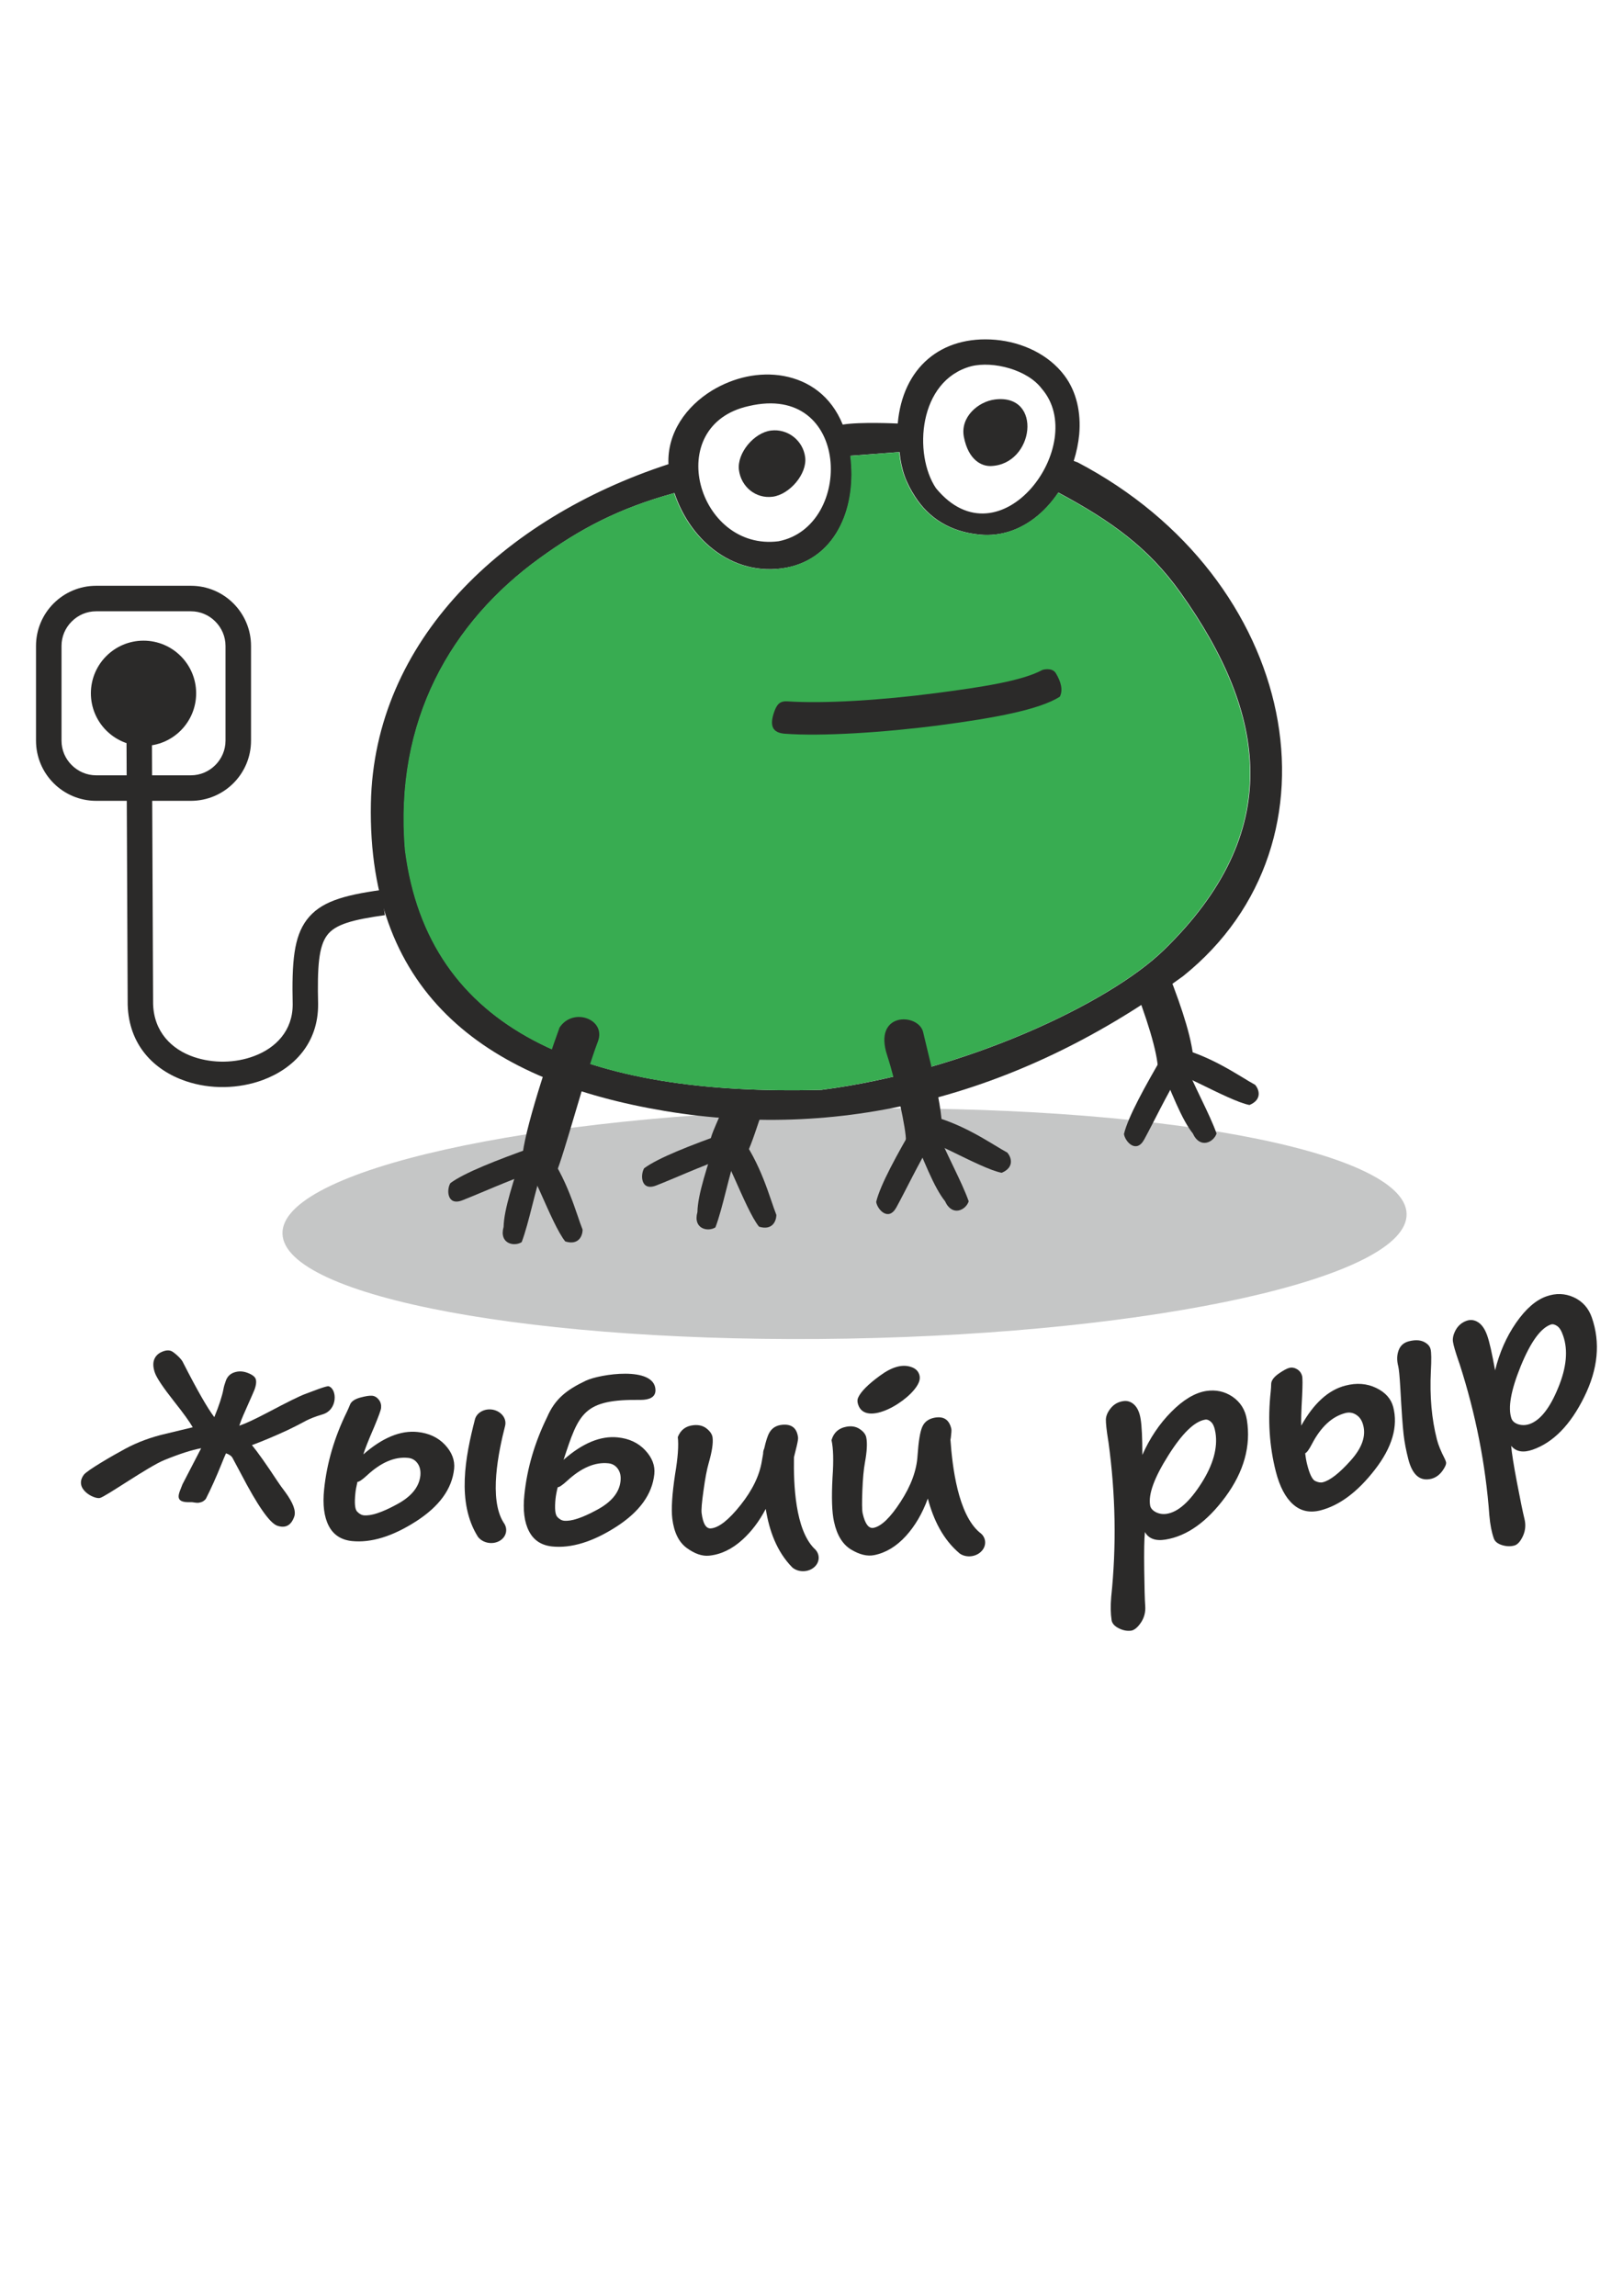 <?xml version="1.0" encoding="UTF-8"?>
<!DOCTYPE svg PUBLIC "-//W3C//DTD SVG 1.1//EN" "http://www.w3.org/Graphics/SVG/1.1/DTD/svg11.dtd">
<!-- Creator: CorelDRAW X6 -->
<svg xmlns="http://www.w3.org/2000/svg" xml:space="preserve" width="210mm" height="297mm" version="1.1" style="shape-rendering:geometricPrecision; text-rendering:geometricPrecision; image-rendering:optimizeQuality; fill-rule:evenodd; clip-rule:evenodd"
viewBox="0 0 21000 29700"
 xmlns:xlink="http://www.w3.org/1999/xlink">
 <defs>
  <style type="text/css">
   <![CDATA[
    .fil4 {fill:#2B2A29}
    .fil2 {fill:#2B2A29}
    .fil0 {fill:#C5C6C6}
    .fil3 {fill:#2B2A29;fill-rule:nonzero}
    .fil1 {fill:#2B2A29;fill-rule:nonzero}
    .fil5 {fill:#38AC51;fill-rule:nonzero}
   ]]>
  </style>
 </defs>
 <g id="Слой_x0020_1">
  <path class="fil0" d="M10883 14345c4017,-72 7293,535 7317,1356 25,820 -3211,1544 -7228,1616 -4016,72 -7292,-535 -7317,-1356 -24,-820 3212,-1544 7228,-1616z"/>
  <path class="fil1" d="M12686 6917c-397,-36 -669,-220 -843,-489 -120,-185 -179,-342 -204,-580l-633 48c41,327 -1,648 -130,905 -138,278 -372,480 -702,543 -27,5 -49,8 -65,10 -350,45 -673,-69 -928,-287 -202,-173 -361,-412 -454,-689l0 0c-728,200 -1225,467 -1747,846 -1135,822 -1878,2092 -1736,3774 300,2346 2342,3182 5385,3101 1839,-235 3718,-1114 4432,-1810 1565,-1522 1343,-3042 213,-4625 -414,-580 -895,-925 -1579,-1292l0 0c-87,130 -193,245 -314,336 -198,149 -434,232 -695,209zm-1070 -1438c63,-720 558,-1144 1266,-1083 346,31 686,189 890,461 160,212 216,485 192,762 -11,115 -35,231 -71,344l50 18c2857,1498 3537,4906 1365,6647 -2046,1501 -4335,2141 -6708,1744 -2246,-376 -3851,-1465 -3801,-3981 42,-2099 1707,-3686 3850,-4386 -17,-405 228,-748 567,-955 138,-83 290,-144 445,-177 158,-33 322,-38 480,-9 323,60 611,255 763,629 222,-38 712,-14 712,-14zm-1927 -226c-1129,249 -660,1883 385,1749 978,-191 933,-2059 -385,-1749zm2421 1062c830,1010 1994,-569 1369,-1287 -183,-244 -626,-361 -913,-290 -685,184 -749,1139 -456,1577z"/>
  <path class="fil2" d="M9974 5570c217,-28 416,127 444,344 28,218 -203,484 -421,512 -218,28 -408,-128 -436,-346 -27,-218 195,-482 413,-510z"/>
  <path class="fil2" d="M12873 5168c624,-79 511,844 -54,861 -119,3 -289,-78 -347,-375 -51,-258 185,-459 401,-486z"/>
  <path class="fil3" d="M1965 9370l16 3617 0 0c10,361 239,589 528,687 124,42 257,62 391,60 133,-2 266,-26 388,-72 282,-105 500,-330 499,-668 -12,-550 15,-874 183,-1096 174,-229 461,-315 964,-385l46 326c-413,58 -640,117 -746,258 -112,147 -129,417 -118,891l0 3c3,500 -309,829 -714,980 -156,58 -327,89 -497,92 -172,3 -343,-23 -502,-77 -411,-140 -737,-467 -751,-990l0 -4 -16 -3620 329 -2z"/>
  <path class="fil3" d="M1244 7578l1226 0c214,0 409,87 550,228 141,141 228,336 228,550l0 1226c0,214 -87,409 -228,550 -141,141 -336,228 -550,228l-1226 0c-214,0 -409,-87 -550,-228 -141,-141 -228,-336 -228,-550l0 -1226c0,-214 87,-409 228,-550 141,-141 336,-228 550,-228zm1226 330l-1226 0c-123,0 -235,50 -316,132 -82,81 -132,193 -132,316l0 1226c0,123 50,235 132,316 81,81 193,132 316,132l1226 0c123,0 235,-51 316,-132 81,-81 132,-193 132,-316l0 -1226c0,-123 -51,-235 -132,-316 -81,-82 -193,-132 -316,-132z"/>
  <path class="fil2" d="M1857 8288c376,0 681,305 681,681 0,376 -305,681 -681,681 -376,0 -681,-305 -681,-681 0,-376 305,-681 681,-681z"/>
  <path class="fil3" d="M9908 19520c-84,160 -184,292 -301,398 -135,123 -280,192 -432,207 -91,9 -187,-25 -290,-100 -103,-76 -164,-202 -186,-378 -15,-124 -3,-316 36,-575 36,-213 48,-373 35,-481 36,-93 104,-144 204,-154 68,-7 125,8 170,44 45,36 71,75 76,116 9,74 -8,183 -49,326 -25,85 -47,204 -68,357 -22,153 -30,251 -25,293 18,140 58,206 123,199 102,-10 230,-111 382,-303 153,-192 245,-382 275,-571 5,-32 11,-62 16,-91l0 -4c0,-23 5,-44 14,-63 22,-98 44,-167 68,-208 34,-59 89,-93 164,-100 123,-12 191,42 206,164 2,18 -4,54 -17,110 -13,55 -25,103 -36,146 -6,354 16,930 261,1179 78,66 79,175 1,243 -78,68 -205,70 -284,3 -200,-204 -298,-474 -343,-757z"/>
  <path class="fil3" d="M2924 18801c-20,45 -39,90 -57,136 -70,174 -138,324 -203,452 -21,28 -51,45 -90,51 -40,6 -73,-9 -106,-7 -233,10 -149,-115 -107,-231l242 -467c-121,22 -280,73 -476,153 -206,83 -758,473 -835,491 -73,17 -343,-117 -207,-301 41,-56 374,-249 534,-335 161,-87 338,-152 530,-196l345 -83c-43,-75 -123,-185 -238,-330 -146,-185 -230,-311 -252,-376 -23,-66 -26,-122 -10,-167 16,-44 47,-78 95,-100 47,-22 88,-27 123,-15 16,5 45,26 85,62 40,37 65,69 76,97 180,352 313,584 400,698 63,-153 102,-275 119,-366 4,-25 14,-60 30,-104 19,-54 55,-90 107,-108 51,-18 105,-18 160,0 65,22 104,49 118,80 13,31 9,80 -14,143 -3,10 -35,82 -94,215 -43,97 -68,154 -74,171l-29 80c83,-28 204,-85 366,-170 259,-137 421,-217 489,-241 67,-24 275,-109 303,-99 109,36 118,304 -79,363 -210,63 -219,92 -411,183l-49 24c-163,75 -314,139 -455,191 74,90 182,242 325,459 25,39 62,90 108,151 101,139 140,244 114,316 -40,113 -113,152 -218,117 -98,-33 -255,-258 -472,-675l-108 -202c-14,-26 -43,-46 -85,-60z"/>
  <path class="fil3" d="M4701 18815c247,-216 481,-313 702,-290 146,15 264,70 355,166 89,96 129,199 118,310 -27,260 -192,488 -496,682 -303,194 -579,278 -827,253 -139,-15 -239,-80 -299,-196 -61,-117 -81,-275 -60,-474 35,-341 134,-676 296,-1005 15,-32 28,-62 40,-92 16,-39 59,-69 130,-89 71,-19 122,-27 154,-24 34,3 64,21 88,52 24,31 33,67 29,106 -3,29 -33,110 -89,245 -79,182 -125,301 -141,356zm-76 355c-13,55 -23,105 -27,149 -13,126 -6,204 22,235 29,30 57,46 86,49 93,10 235,-36 424,-139 191,-101 293,-226 309,-374 6,-64 -6,-117 -36,-159 -30,-42 -71,-66 -122,-71 -173,-18 -351,58 -533,227 -61,56 -102,84 -123,83z"/>
  <path class="fil4" d="M6536 18444c-86,336 -214,947 -20,1253 61,81 37,187 -54,238 -92,51 -216,27 -278,-54 -280,-444 -161,-1042 -40,-1514 21,-93 127,-151 235,-130 108,22 179,114 157,207z"/>
  <path class="fil4" d="M8292 18110c-747,-11 -801,172 -1000,775 246,-217 481,-313 702,-290 146,15 264,70 354,166 90,96 130,199 118,310 -27,260 -192,488 -495,682 -303,194 -579,278 -827,253 -140,-15 -239,-80 -299,-197 -61,-116 -81,-274 -60,-473 35,-340 133,-674 294,-1003 101,-234 249,-352 502,-472 179,-85 887,-194 900,118 4,100 -85,130 -189,131zm-1076 1130c-14,55 -23,105 -28,149 -13,126 -5,204 23,235 28,30 57,46 86,49 93,10 234,-36 424,-139 190,-101 293,-226 308,-374 7,-64 -5,-117 -35,-159 -30,-42 -71,-66 -123,-71 -172,-18 -350,58 -533,227 -61,56 -102,83 -122,83z"/>
  <path class="fil3" d="M12005 19386c-70,192 -165,354 -283,484 -123,135 -260,218 -411,248 -89,18 -188,-6 -297,-71 -110,-66 -184,-185 -222,-358 -28,-123 -34,-314 -20,-576 15,-215 11,-376 -13,-482 27,-96 90,-154 188,-173 67,-14 126,-4 174,27 49,32 78,68 87,108 16,73 10,183 -17,329 -16,87 -27,208 -33,363 -6,154 -5,252 4,293 31,137 78,199 141,187 101,-20 218,-133 351,-339 134,-206 207,-405 218,-595 13,-187 33,-311 62,-374 28,-63 80,-101 154,-116 121,-24 194,24 221,143 4,18 1,55 -6,112l-5 30c24,346 97,964 378,1199 84,58 95,167 24,242 -71,75 -197,89 -281,31 -218,-182 -341,-438 -414,-712z"/>
  <path class="fil3" d="M14814 19819c-9,89 -12,251 -9,485 3,235 7,392 13,472 6,79 -13,151 -55,214 -43,63 -85,98 -126,105 -51,7 -104,-2 -160,-30 -56,-28 -87,-63 -94,-105 -13,-85 -15,-186 -5,-302 69,-659 57,-1325 -35,-1998l-5 -31c-21,-131 -30,-220 -29,-267 2,-47 23,-96 64,-146 41,-50 94,-80 159,-90 54,-9 102,7 144,46 42,40 70,103 83,188 14,86 22,241 22,462 95,-215 219,-401 374,-557 155,-157 305,-246 449,-270 127,-20 242,5 344,74 103,71 164,169 185,297 55,340 -38,673 -277,998 -239,324 -498,508 -776,553 -129,21 -218,-12 -266,-98zm781 -1454c-139,22 -298,177 -478,463 -181,286 -260,501 -236,644 5,37 31,67 74,90 44,22 93,30 144,21 144,-23 293,-155 446,-395 153,-240 213,-459 182,-654 -11,-66 -29,-112 -55,-137 -26,-25 -53,-36 -77,-32zm1242 78c161,-289 352,-462 571,-518 145,-38 278,-28 398,30 119,57 193,140 221,247 65,252 -14,522 -237,810 -223,288 -457,463 -704,527 -139,35 -256,10 -355,-78 -98,-87 -172,-227 -222,-420 -85,-330 -107,-677 -67,-1041 3,-34 6,-67 6,-99 2,-42 33,-85 94,-129 61,-42 107,-68 139,-76 34,-9 68,-3 102,17 34,21 55,50 65,88 7,28 7,115 0,260 -11,198 -15,325 -11,382zm51 357c6,56 15,106 26,148 31,123 66,193 103,211 38,18 71,24 100,16 92,-23 212,-116 358,-279 146,-162 201,-314 164,-457 -16,-62 -45,-107 -89,-135 -43,-29 -91,-37 -142,-24 -172,45 -316,177 -432,399 -38,74 -68,114 -88,121zm1705 -175c17,66 50,148 100,245 8,17 14,32 17,44 6,24 -9,62 -47,115 -39,53 -86,86 -141,101 -147,37 -247,-47 -300,-254 -28,-108 -49,-215 -61,-321 -12,-105 -26,-303 -42,-595 -9,-155 -18,-250 -27,-284 -20,-78 -18,-147 5,-208 23,-61 66,-99 131,-116 78,-20 141,-18 192,5 50,24 80,55 90,96 11,41 12,136 4,285 -16,324 10,619 79,887zm960 79c7,89 32,248 76,479 44,231 76,385 95,462 20,77 14,151 -16,220 -31,70 -67,111 -105,126 -49,16 -104,16 -163,-1 -60,-18 -97,-47 -111,-87 -29,-82 -48,-181 -58,-297 -48,-661 -177,-1314 -385,-1960l-11 -31c-43,-125 -68,-210 -75,-257 -7,-47 6,-99 37,-155 32,-56 78,-95 140,-117 52,-18 102,-11 151,21 48,32 86,88 115,170 29,82 63,233 102,451 56,-229 146,-434 271,-615 125,-180 256,-295 394,-343 122,-43 239,-39 352,12 113,52 191,138 234,260 114,325 81,669 -98,1030 -178,362 -401,589 -667,682 -123,43 -216,26 -278,-50zm513 -1569c-132,46 -262,227 -390,540 -127,313 -167,538 -119,676 13,35 43,60 89,75 48,14 97,13 146,-4 138,-49 261,-204 369,-468 109,-263 130,-489 64,-676 -21,-62 -47,-104 -77,-124 -31,-21 -58,-27 -82,-19z"/>
  <path class="fil5" d="M12681 6917c-397,-35 -669,-220 -843,-488 -120,-186 -179,-343 -204,-580l-633 48c41,327 -2,648 -130,905 -138,278 -372,480 -702,542 -27,5 -49,9 -65,11 -350,45 -673,-69 -928,-287 -202,-173 -361,-412 -454,-689l0 0c-728,200 -1225,467 -1747,846 -1135,822 -1878,2092 -1736,3774 300,2346 2342,3182 5385,3100 1839,-234 3718,-1113 4432,-1809 1565,-1523 1343,-3043 213,-4625 -414,-580 -895,-926 -1579,-1292l0 0c-87,129 -193,245 -314,336 -198,148 -434,231 -695,208z"/>
  <path class="fil1" d="M12089 13955c73,309 111,566 99,747 -79,113 -247,116 -467,53 8,-127 -126,-747 -242,-1102 -186,-565 399,-549 464,-306l146 608z"/>
  <path class="fil1" d="M15116 12587c193,490 321,899 328,1161 -67,120 -234,139 -460,97 -6,-234 -145,-678 -349,-1197l481 -61z"/>
  <path class="fil1" d="M7240 13293c-182,500 -514,1521 -480,1748 63,66 269,180 432,145 114,-273 375,-1269 544,-1712 111,-288 -320,-449 -496,-181z"/>
  <path class="fil1" d="M9432 14134c-182,500 -277,562 -243,789 64,66 288,95 451,60 126,-283 122,-328 294,-800l-502 -49z"/>
  <path class="fil1" d="M6886 14844c-463,166 -873,325 -1058,461 -52,82 -46,302 156,222 248,-97 552,-238 931,-372l-29 -311z"/>
  <path class="fil1" d="M6790 14825c-150,469 -269,817 -274,1047 -61,216 135,260 234,197 98,-261 163,-635 305,-1077l-265 -167z"/>
  <path class="fil1" d="M7045 14851c298,389 409,847 493,1056 1,76 -48,208 -224,153 -185,-226 -479,-1105 -554,-1019l285 -190z"/>
  <path class="fil1" d="M9394 14652c-463,166 -874,325 -1059,461 -51,83 -46,302 156,223 249,-97 552,-239 931,-373l-28 -311z"/>
  <path class="fil1" d="M9298 14634c-150,468 -270,817 -274,1046 -61,217 135,261 233,198 98,-261 163,-635 305,-1077l-264 -167z"/>
  <path class="fil1" d="M9552 14659c298,389 409,847 493,1057 1,75 -48,207 -224,153 -185,-227 -478,-1105 -554,-1019l285 -191z"/>
  <path class="fil1" d="M11852 14514c-248,425 -461,811 -515,1034 13,96 158,261 262,70 128,-234 270,-537 475,-884l-222 -220z"/>
  <path class="fil1" d="M11767 14562c185,455 318,799 461,978 93,205 271,113 306,1 -92,-262 -282,-591 -458,-1021l-309 42z"/>
  <path class="fil1" d="M11978 14418c478,107 858,387 1056,493 50,58 96,190 -73,261 -287,-54 -1076,-539 -1079,-425l96 -329z"/>
  <path class="fil1" d="M15058 13637c-248,425 -461,810 -515,1033 13,96 158,261 262,71 128,-235 270,-538 475,-884l-222 -220z"/>
  <path class="fil1" d="M14973 13685c185,455 318,799 461,978 93,205 271,113 307,1 -93,-263 -283,-592 -458,-1021l-310 42z"/>
  <path class="fil1" d="M15184 13541c478,106 858,386 1056,493 50,57 97,190 -73,261 -287,-55 -1076,-540 -1079,-425l96 -329z"/>
  <path class="fil3" d="M11102 18166c-10,-32 -10,-60 1,-84 33,-76 127,-172 282,-285 156,-115 290,-152 404,-113 49,16 82,44 99,82 18,38 17,79 -1,121 -101,235 -691,587 -785,279z"/>
  <path class="fil1" d="M10157 9492c467,35 1269,-14 2003,-110 699,-92 1288,-200 1553,-369 42,-84 18,-188 -51,-303 -49,-82 -173,-44 -173,-44 -265,145 -802,225 -1375,300 -709,93 -1454,139 -1929,107 -89,-5 -130,33 -165,129 -69,190 -23,279 137,290z"/>
 </g>
</svg>
